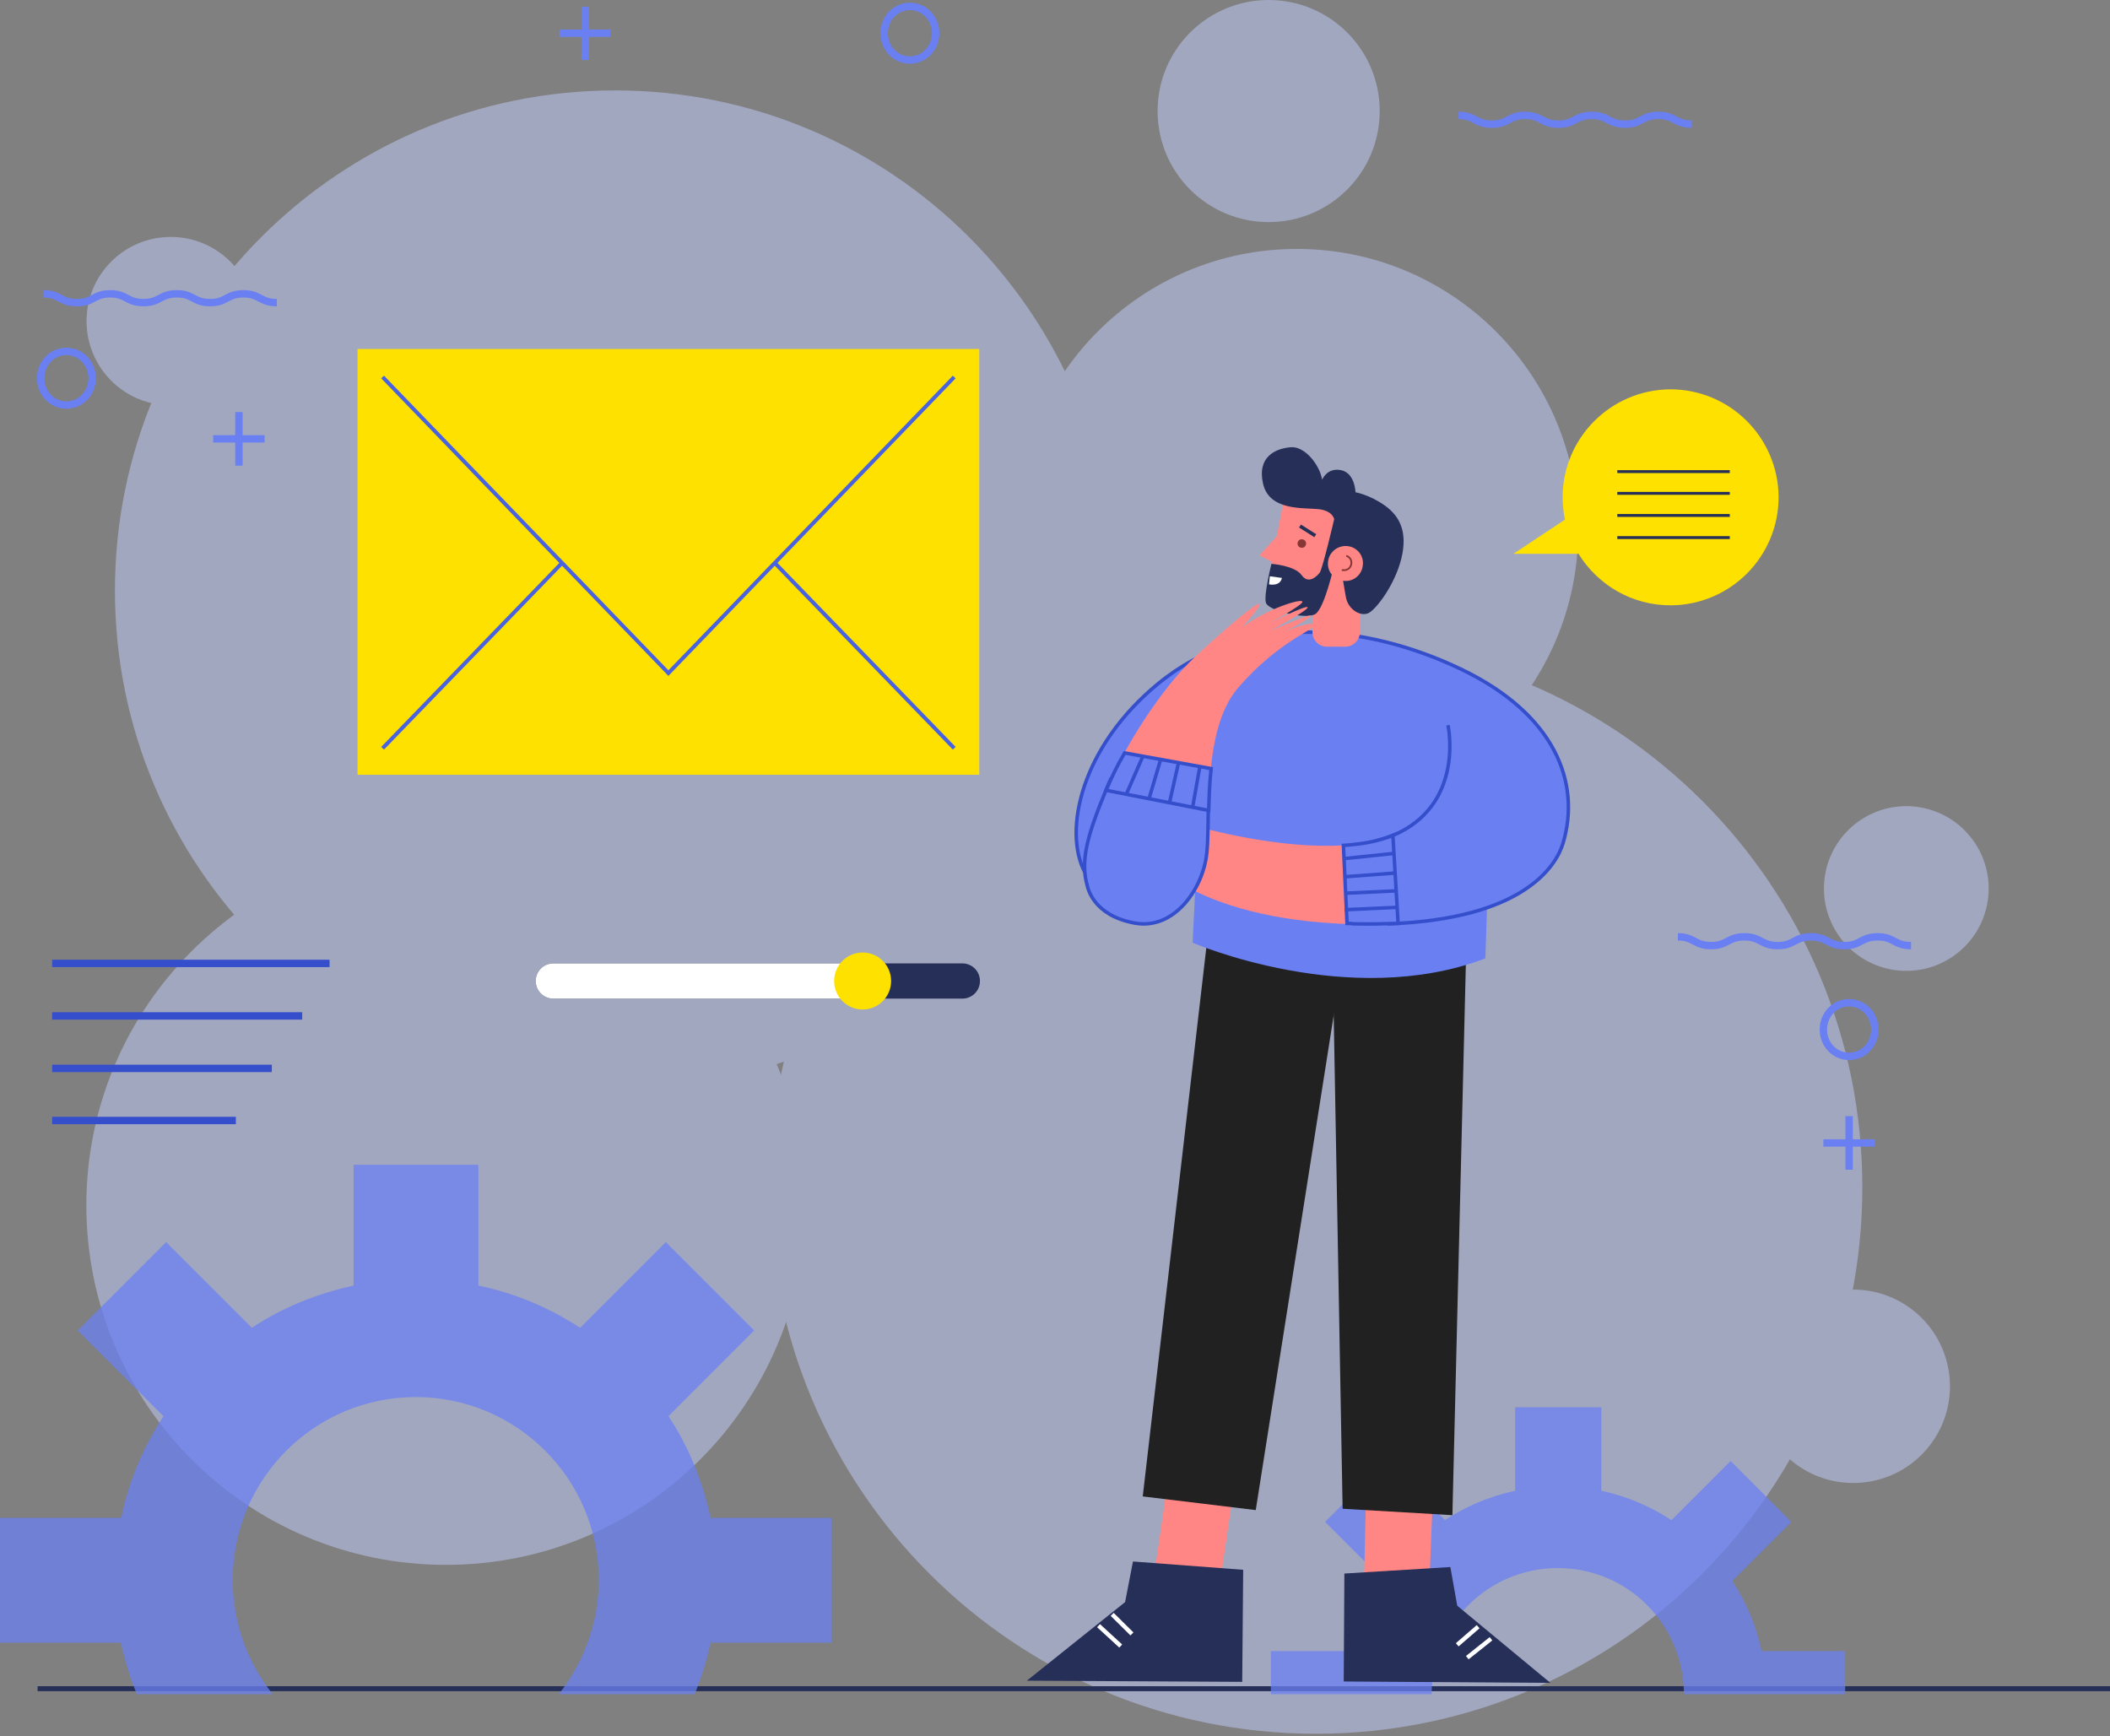 <?xml version="1.0" encoding="utf-8"?>
<?xml-stylesheet href="../css/animation.css" type="text/css"?>

<svg width="570" viewBox="0 0 570 469" fill="none" xmlns="http://www.w3.org/2000/svg">
<rect x="0" y="0" width="570" height="469" fill="#808080" stroke="none"/>
<g opacity="0.5" class="aiBg">
<path d="M166.181 294.684C240.81 294.684 301.309 234.185 301.309 159.555C301.309 84.926 240.81 24.427 166.181 24.427C91.551 24.427 31.052 84.926 31.052 159.555C31.052 234.185 91.551 294.684 166.181 294.684Z" fill="#C4CDFF"/>
<path d="M355.467 468.391C437 468.391 503.097 402.295 503.097 320.761C503.097 239.227 437 173.131 355.467 173.131C273.933 173.131 207.836 239.227 207.836 320.761C207.836 402.295 273.933 468.391 355.467 468.391Z" fill="#C4CDFF"/>
<path d="M120.458 422.764C174.101 422.764 217.587 379.279 217.587 325.636C217.587 271.994 174.101 228.508 120.458 228.508C66.816 228.508 23.33 271.994 23.33 325.636C23.33 379.279 66.816 422.764 120.458 422.764Z" fill="#C4CDFF"/>
<path d="M350.341 219.258C392.317 219.258 426.344 185.23 426.344 143.255C426.344 101.28 392.317 67.252 350.341 67.252C308.366 67.252 274.339 101.28 274.339 143.255C274.339 185.23 308.366 219.258 350.341 219.258Z" fill="#C4CDFF"/>
<path d="M536.934 243.625C538.914 231.497 530.687 220.061 518.559 218.081C506.432 216.101 494.995 224.328 493.016 236.455C491.036 248.583 499.262 260.02 511.39 261.999C523.518 263.979 534.954 255.752 536.934 243.625Z" fill="#C4CDFF"/>
<path d="M342.716 60.002C359.285 60.002 372.717 46.57 372.717 30.001C372.717 13.432 359.285 0 342.716 0C326.147 0 312.715 13.432 312.715 30.001C312.715 46.57 326.147 60.002 342.716 60.002Z" fill="#C4CDFF"/>
<path d="M521.009 390.881C530.046 379.632 528.252 363.188 517.004 354.151C505.755 345.114 489.31 346.907 480.273 358.156C471.236 369.405 473.03 385.849 484.278 394.886C495.527 403.923 511.972 402.13 521.009 390.881Z" fill="#C4CDFF"/>
<path d="M62.936 102.093C71.404 92.811 70.745 78.422 61.464 69.953C52.182 61.484 37.792 62.143 29.324 71.425C20.855 80.707 21.514 95.096 30.796 103.565C40.077 112.034 54.467 111.375 62.936 102.093Z" fill="#C4CDFF"/>
</g>
<path d="M10.158 456.218L570 456.218" stroke="#262F57" stroke-width="1.344" stroke-miterlimit="10"/>
<g opacity="0.75" class="gear">
<path d="M343.313 446.063V457.702H386.749C386.749 438.864 401.988 423.625 420.826 423.625C439.664 423.625 454.903 438.864 454.903 457.702H498.459V446.063H475.901C474.461 439.223 471.701 432.744 467.982 427.105L483.94 411.146L467.502 394.708L451.543 410.666C445.784 406.946 439.424 404.187 432.585 402.747V380.189H409.307V402.747C402.468 404.187 395.988 406.946 390.349 410.666L374.39 394.708L357.952 411.146L373.91 427.105C370.191 432.864 367.431 439.223 365.991 446.063H343.313Z" fill="#6A80F2"/>
<path d="M36.957 457.702H73.673C66.954 449.303 62.874 438.504 62.874 426.865C62.874 399.627 84.952 377.429 112.31 377.429C139.547 377.429 161.745 399.507 161.745 426.865C161.745 438.504 157.665 449.183 150.946 457.702H187.663C189.462 453.262 190.902 448.583 191.982 443.783H224.619V410.066H191.982C189.822 400.107 185.983 390.748 180.583 382.589L203.741 359.431L179.863 335.553L156.705 358.711C148.426 353.312 139.187 349.352 129.228 347.312V314.675H95.511V347.312C85.552 349.472 76.193 353.312 68.034 358.711L44.876 335.553L20.998 359.431L44.156 382.589C38.756 390.868 34.797 400.107 32.757 410.066H0V443.783H32.637C33.717 448.583 35.157 453.262 36.957 457.702Z" fill="#6A80F2"/>
</g>
<path d="M24.891 102.176C24.891 106.213 21.815 109.419 17.941 109.419C14.068 109.419 10.992 106.213 10.992 102.176C10.992 98.139 14.068 94.933 17.941 94.933C21.815 94.933 24.891 98.139 24.891 102.176Z" stroke="#6A80F2" stroke-width="2" stroke-miterlimit="10"/>
<path d="M252.754 8.968C252.754 13.005 249.678 16.211 245.805 16.211C241.931 16.211 238.855 13.005 238.855 8.968C238.855 4.931 241.931 1.725 245.805 1.725C249.678 1.725 252.754 4.931 252.754 8.968Z" stroke="#6A80F2" stroke-width="2" stroke-miterlimit="10"/>
<path d="M506.468 278.145C506.468 282.182 503.392 285.388 499.518 285.388C495.645 285.388 492.569 282.182 492.569 278.145C492.569 274.108 495.645 270.902 499.518 270.902C503.392 270.902 506.468 274.108 506.468 278.145Z" stroke="#6A80F2" stroke-width="2" stroke-miterlimit="10"/>
<path d="M11.789 79.379C16.233 79.379 16.233 81.754 20.79 81.754C25.347 81.754 25.233 79.379 29.79 79.379C34.233 79.379 34.233 81.754 38.79 81.754C43.234 81.754 43.234 79.379 47.791 79.379C52.234 79.379 52.234 81.754 56.791 81.754C61.234 81.754 61.234 79.379 65.792 79.379C70.235 79.379 70.235 81.754 74.792 81.754" stroke="#6A80F2" stroke-width="2" stroke-miterlimit="10"/>
<path d="M453.264 253.092C457.707 253.092 457.707 255.466 462.264 255.466C466.707 255.466 466.707 253.092 471.264 253.092C475.708 253.092 475.708 255.466 480.265 255.466C484.708 255.466 484.708 253.092 489.265 253.092C493.708 253.092 493.708 255.466 498.266 255.466C502.709 255.466 502.709 253.092 507.266 253.092C511.709 253.092 511.709 255.466 516.266 255.466" stroke="#6A80F2" stroke-width="2" stroke-miterlimit="10"/>
<path d="M394.021 31.171C398.464 31.171 398.464 33.546 403.021 33.546C407.578 33.546 407.464 31.171 412.021 31.171C416.465 31.171 416.465 33.546 421.022 33.546C425.465 33.546 425.465 31.171 430.022 31.171C434.465 31.171 434.465 33.546 439.023 33.546C443.466 33.546 443.466 31.171 448.023 31.171C452.466 31.171 452.466 33.546 457.023 33.546" stroke="#6A80F2" stroke-width="2" stroke-miterlimit="10"/>
<path d="M158.074 1.843V16.211" stroke="#6A80F2" stroke-width="2" stroke-miterlimit="10"/>
<path d="M164.909 8.968H151.124" stroke="#6A80F2" stroke-width="2" stroke-miterlimit="10"/>
<path d="M64.538 111.319V125.805" stroke="#6A80F2" stroke-width="2" stroke-miterlimit="10"/>
<path d="M71.488 118.562H57.588" stroke="#6A80F2" stroke-width="2" stroke-miterlimit="10"/>
<path d="M356.196 167.126V181.612" stroke="#6A80F2" stroke-width="2" stroke-miterlimit="10"/>
<path d="M363.145 174.368H349.246" stroke="#6A80F2" stroke-width="2" stroke-miterlimit="10"/>
<path d="M499.519 301.536V316.022" stroke="#6A80F2" stroke-width="2" stroke-miterlimit="10"/>
<path d="M506.468 308.78H492.569" stroke="#6A80F2" stroke-width="2" stroke-miterlimit="10"/>
<g class="track">
<path class="blackTrack" d="M259.97 269.788H149.477C146.844 269.788 144.717 267.661 144.717 265.028C144.717 262.394 146.844 260.268 149.477 260.268H259.97C262.604 260.268 264.73 262.394 264.73 265.028C264.73 267.661 262.604 269.788 259.97 269.788Z" fill="#262F57"/>
<path class="whiteTrack" d="M230.195 260.268H149.477C146.844 260.268 144.717 262.394 144.717 265.028C144.717 267.661 146.844 269.788 149.477 269.788H230.195V260.268Z" fill="white"/>
<path class="girl trumb" d="M233.031 272.725C237.282 272.725 240.728 269.279 240.728 265.028C240.728 260.777 237.282 257.331 233.031 257.331C228.78 257.331 225.334 260.777 225.334 265.028C225.334 269.279 228.78 272.725 233.031 272.725Z" fill="#FFE100"/>
</g>
<path d="M368.562 429.8C368.345 429.148 369.105 400.469 369.105 400.469L387.247 399.491L386.052 430.126L368.562 429.8Z" fill="#FF8685"/>
<path d="M362.698 407.6L392.354 409.338L396.482 240.305L359.764 245.411L362.698 407.6Z" fill="#212121"/>
<path d="M391.798 423.349L363.172 425.105L362.998 454.27L418.827 454.643L393.665 433.802L391.798 423.349Z" fill="#262F57"/>
<path d="M399.305 439.468L393.656 444.356" stroke="white" stroke-width="1.146" stroke-miterlimit="10"/>
<path d="M402.781 442.727L396.372 447.833" stroke="white" stroke-width="1.146" stroke-miterlimit="10"/>
<path d="M311.747 426.541C311.747 425.237 316.201 395.363 316.201 395.363L333.908 398.187L329.129 430.56L311.747 426.541Z" fill="#FF8685"/>
<path d="M306.061 421.849L335.836 424.095L335.577 454.369L277.396 454.051L303.939 432.815L306.061 421.849Z" fill="#262F57"/>
<path d="M300.449 436.14L305.789 441.422" stroke="white" stroke-width="1.146" stroke-miterlimit="10"/>
<path d="M296.765 439.194L302.758 444.69" stroke="white" stroke-width="1.146" stroke-miterlimit="10"/>
<path d="M372.256 270.76H360.849L339.231 407.964L308.705 404.271L327.064 245.775L372.256 243.493" fill="#212121"/>
<path d="M323.153 234.585L322.176 254.683C322.176 254.683 364.434 272.933 401.261 258.919L402.564 219.811V190.589L321.524 191.784L323.153 234.585Z" fill="#6A80F2"/>
<path d="M293.062 235.455C287.087 224.157 292.301 201.453 312.833 184.506C336.624 164.952 368.779 168.211 394.525 180.486C420.271 192.762 427.115 211.447 422.227 227.633C420.38 233.717 411.581 248.056 375.188 249.36L371.93 226.873C374.102 226.33 376.166 225.678 378.013 224.7C395.612 215.901 391.158 195.695 391.158 195.695L318.373 199.063L293.062 235.455Z" fill="#6A80F2"/>
<path d="M391.158 195.912C391.158 195.912 395.612 216.118 378.013 224.917C376.166 225.786 374.102 226.547 371.93 227.09L375.189 249.577C411.581 248.273 420.38 233.934 422.227 227.85C427.115 211.664 420.272 192.979 394.525 180.704C368.779 168.428 336.624 165.169 312.833 184.723C292.193 201.67 287.087 224.266 293.062 235.672" stroke="#354FCC" stroke-width="0.953" stroke-miterlimit="10"/>
<path d="M368.562 227.742C352.919 230.349 332.061 225.678 323.371 223.288L309.465 228.937C308.922 229.589 308.705 230.132 308.705 230.132C308.705 230.132 320.872 248.491 365.52 249.686C367.367 249.686 369.105 249.686 370.735 249.686L368.562 227.742Z" fill="#FF8685"/>
<path d="M376.275 225.678C372.364 227.307 367.802 228.068 362.913 228.394L363.891 249.468C364.434 249.468 364.977 249.468 365.52 249.577C369.974 249.686 373.994 249.577 377.687 249.468L376.275 225.678Z" fill="#6A80F2" stroke="#354FCC" stroke-width="0.953" stroke-miterlimit="10"/>
<path d="M362.913 231.979L376.492 230.566" stroke="#354FCC" stroke-width="0.953" stroke-miterlimit="10"/>
<path d="M363.239 236.867L376.492 235.889" stroke="#354FCC" stroke-width="0.953" stroke-miterlimit="10"/>
<path d="M363.239 241.321L377.144 240.669" stroke="#354FCC" stroke-width="0.953" stroke-miterlimit="10"/>
<path d="M363.239 245.775L377.47 245.123" stroke="#354FCC" stroke-width="0.953" stroke-miterlimit="10"/>
<path d="M363.458 174.705H358.461C356.288 174.705 354.55 172.966 354.55 170.794V156.889C354.55 154.716 356.288 152.978 358.461 152.978H363.458C365.631 152.978 367.369 154.716 367.369 156.889V170.794C367.369 172.858 365.631 174.705 363.458 174.705Z" fill="#FF8685"/>
<path d="M345.859 143.853C345.642 144.07 340.21 150.045 340.21 150.045L344.013 152L345.859 143.853Z" fill="#FF8685"/>
<path d="M344.23 154.064L343.469 152.326L346.837 134.944C346.837 134.944 358.026 134.401 360.959 136.139C364.001 137.986 357.809 155.476 357.157 158.301C356.505 161.125 352.703 159.604 350.748 159.713C348.793 159.93 344.23 154.064 344.23 154.064Z" fill="#FF8685"/>
<path d="M360.416 152.652C360.416 152.652 357.809 164.384 355.311 165.905C352.812 167.426 342.492 165.036 341.949 162.755C341.406 160.473 343.47 152.326 343.47 152.326C343.47 152.326 349.77 152.76 351.617 155.368C353.464 157.975 355.745 155.693 356.506 154.716C357.266 153.738 360.416 140.267 360.416 140.267C360.416 140.267 360.09 137.986 356.18 137.552C352.16 137.117 342.818 138.095 341.188 130.599C339.559 123.212 344.773 121.148 348.684 120.822C352.595 120.496 356.614 125.819 357.157 129.621C357.157 129.621 358.461 126.254 362.263 127.014C366.065 127.775 366.174 132.989 366.174 132.989C366.174 132.989 369.976 133.641 374.104 136.574C378.232 139.507 380.296 143.852 378.558 150.914C376.82 157.866 372.149 164.058 369.976 165.47C367.803 166.883 364.11 164.71 363.567 161.234C362.806 157.54 362.154 149.61 360.416 152.652Z" fill="#262F57"/>
<path d="M358.787 151.566C358.353 154.173 360.199 156.563 362.807 156.889C365.414 157.323 367.804 155.476 368.13 152.869C368.564 150.262 366.717 147.872 364.11 147.546C361.503 147.22 359.113 149.067 358.787 151.566Z" fill="#FF8685"/>
<path d="M362.48 153.955C363.458 154.281 364.653 153.738 364.979 152.652C365.305 151.565 364.762 150.479 363.675 150.153" stroke="#873636" stroke-width="0.476" stroke-miterlimit="10"/>
<path d="M350.748 151.023C350.531 152.435 351.508 153.847 353.029 154.065C354.441 154.282 355.854 153.304 356.071 151.783C356.288 150.371 355.31 148.959 353.79 148.742C352.377 148.524 350.965 149.502 350.748 151.023Z" fill="#FF8685"/>
<path d="M350.531 146.677C350.422 147.329 350.856 147.872 351.508 147.981C352.16 148.09 352.703 147.655 352.812 147.003C352.92 146.352 352.486 145.808 351.834 145.7C351.182 145.591 350.639 146.026 350.531 146.677Z" fill="#873636"/>
<path d="M355.311 144.722L351.183 142.115" stroke="#262F57" stroke-width="0.953" stroke-miterlimit="10"/>
<path d="M342.818 157.867C346.077 158.41 346.294 156.129 346.294 156.129L343.035 155.694L342.818 157.867Z" fill="white"/>
<g class="boy handLeft">
<path d="M326.521 214.923L300.015 210.578C299.58 211.664 299.037 212.642 298.711 213.62C293.823 225.461 291.759 232.522 293.714 239.257C293.931 240.126 295.452 247.296 306.424 249.36C317.396 251.424 325 239.8 325.978 230.675C326.413 227.09 326.304 221.333 326.521 214.923Z" fill="#6A80F2" stroke="#354FCC" stroke-width="0.953" stroke-miterlimit="10"/>
<path d="M347.379 170.492C350.312 168.971 354.006 166.907 354.114 166.364C354.44 165.495 342.817 170.601 342.817 170.601C342.817 170.601 353.354 164.952 353.245 164.083C353.137 163.214 342.382 168.645 342.382 168.645C342.382 168.645 351.942 163.54 351.833 162.562C351.724 161.584 342.599 164.3 335.647 169.406C335.647 169.406 341.078 163.322 340.209 163.105C339.34 162.888 331.301 169.514 322.611 177.662C315.332 184.506 306.968 196.673 301.645 207.427L326.847 210.578C327.499 201.453 329.237 191.784 334.56 185.701C344.555 174.186 353.571 170.709 354.983 169.188C356.07 167.994 352.159 168.428 347.379 170.492Z" fill="#FF8685"/>
<path d="M298.82 213.511L326.521 218.943C326.63 215.466 326.739 211.555 327.173 207.645L303.817 203.408C301.753 206.884 300.123 210.36 298.82 213.511Z" fill="#6A80F2" stroke="#354FCC" stroke-width="0.953" stroke-miterlimit="10"/>
<path d="M304.251 214.597L308.705 204.385" stroke="#354FCC" stroke-width="0.953" stroke-miterlimit="10"/>
<path d="M313.485 205.363L310.335 216.009" stroke="#354FCC" stroke-width="0.953" stroke-miterlimit="10"/>
<path d="M318.374 206.015L315.875 217.096" stroke="#354FCC" stroke-width="0.953" stroke-miterlimit="10"/>
<path d="M324.131 207.101L322.176 218.073" stroke="#354FCC" stroke-width="0.953" stroke-miterlimit="10"/>
</g>
<path d="M408.836 149.62L422.775 140.371C422.333 138.487 422.179 136.503 422.12 134.486C422.099 118.407 435.026 105.328 451.167 105.178C467.245 105.157 480.325 118.084 480.475 134.225C480.496 150.303 467.569 163.383 451.428 163.533C440.827 163.577 431.592 157.998 426.421 149.611L408.836 149.62Z" fill="#FFE100"/>
<path class="message" d="M467.287 127.409H436.904" stroke="#262F57" stroke-width="0.783" stroke-miterlimit="10"/>
<path class="message del03" d="M467.287 133.283H436.904" stroke="#262F57" stroke-width="0.783" stroke-miterlimit="10"/>
<path class="message del06" d="M467.287 139.259H436.904" stroke="#262F57" stroke-width="0.783" stroke-miterlimit="10"/>
<path class="message del09" d="M467.287 145.234H436.904" stroke="#262F57" stroke-width="0.783" stroke-miterlimit="10"/>
<g class="letter">
<path d="M264.543 94.289H96.59V209.309H264.543V94.289Z" fill="#FFE100"/>
<path d="M257.776 101.852L180.566 181.848L103.356 101.852" stroke="#4862E0" stroke-width="1.052" stroke-miterlimit="10"/>
<path d="M151.91 151.999L103.355 202.146" stroke="#4862E0" stroke-width="1.052" stroke-miterlimit="10"/>
<path d="M257.776 202.146L209.221 151.999" stroke="#4862E0" stroke-width="1.052" stroke-miterlimit="10"/>
</g>
<path d="M14.087 260.277H89.032" stroke="#354FCC" stroke-width="2" stroke-miterlimit="10"/>
<path d="M14.087 274.456H81.639" stroke="#354FCC" stroke-width="2" stroke-miterlimit="10"/>
<path d="M14.087 288.635H73.436" stroke="#354FCC" stroke-width="2" stroke-miterlimit="10"/>
<path d="M14.087 302.712H63.713" stroke="#354FCC" stroke-width="2" stroke-miterlimit="10"/>
</svg>
